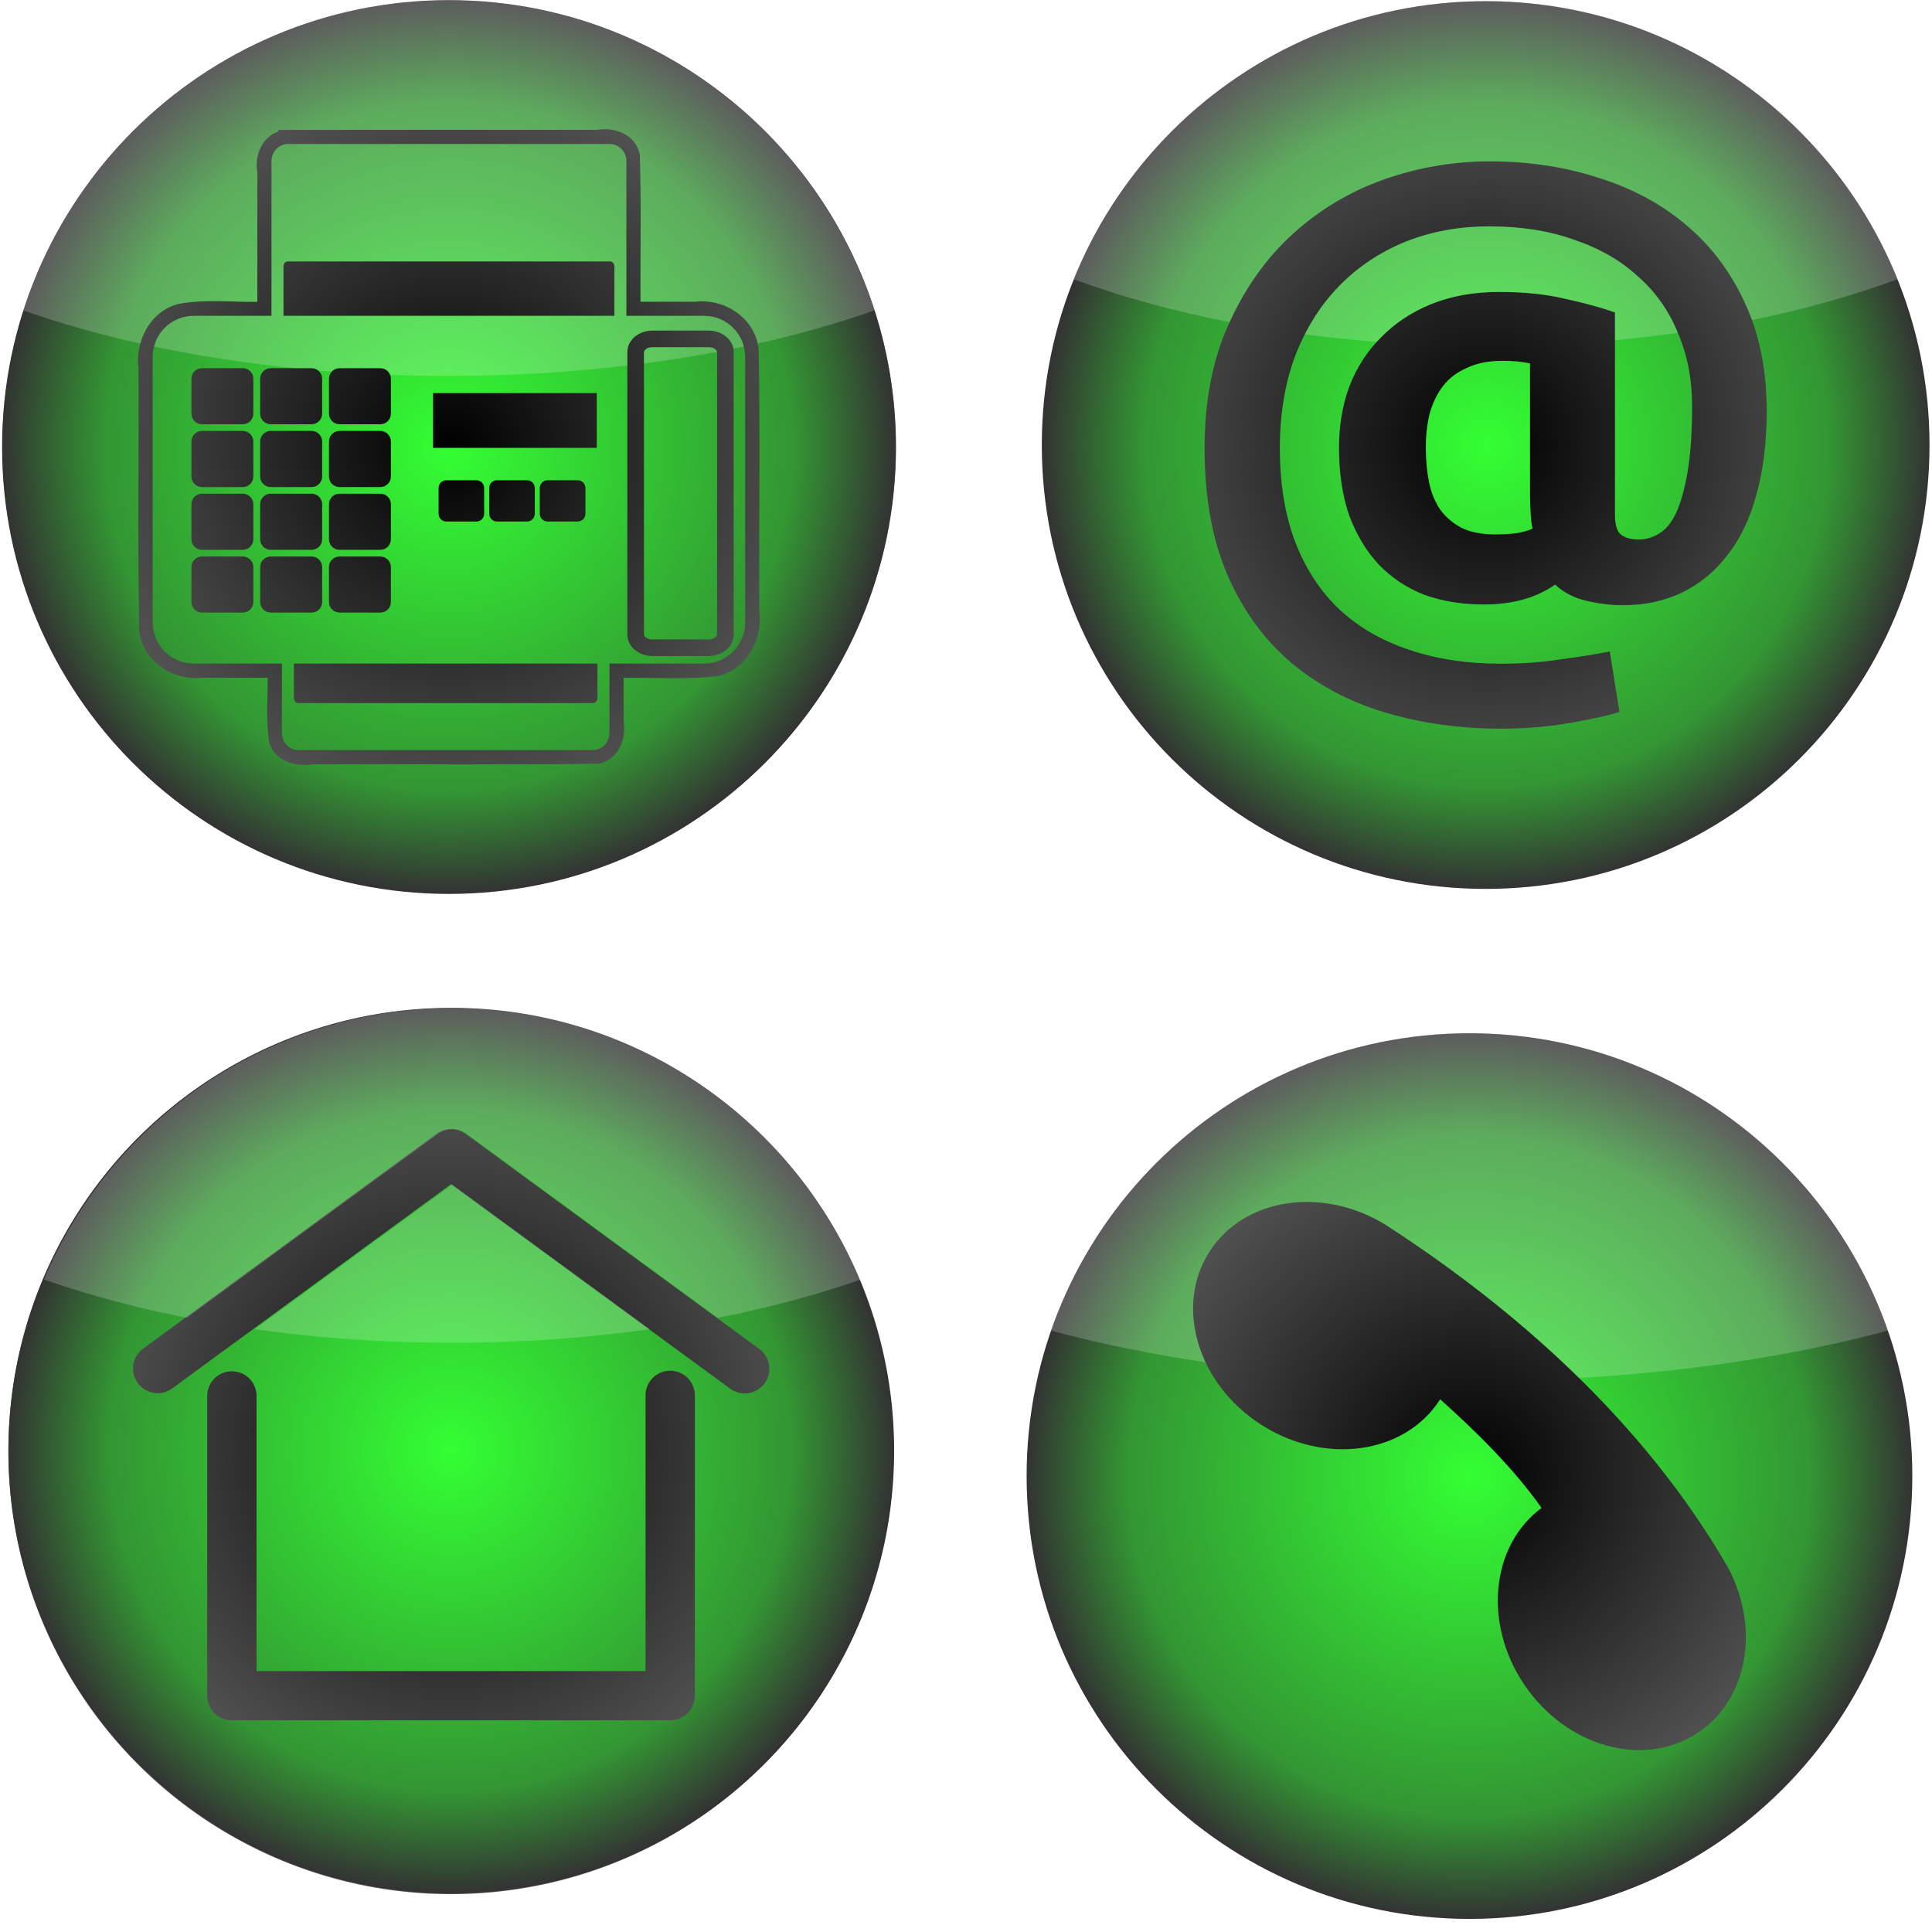 ﻿<?xml version="1.0" encoding="utf-8"?>
<!DOCTYPE svg PUBLIC "-//W3C//DTD SVG 1.1//EN" "http://www.w3.org/Graphics/SVG/1.1/DTD/svg11.dtd">
<svg x="0" y="0" width="48" height="48" overflow="hidden" viewBox="0, 0, 48, 48" preserveAspectRatio="xMidYMid" font-size="0px" id="svg" xml:space="default" xmlns="http://www.w3.org/2000/svg" xmlns:xlink="http://www.w3.org/1999/xlink" xmlns:xml="http://www.w3.org/XML/1998/namespace" version="1.1">
  <defs id="def1" xml:space="default">
    <linearGradient x1="0" y1="0" x2="1" y2="0" gradientUnits="objectBoundingBox" id="linearGradient4360" xml:space="default">
      <stop offset="0%" stop-color="#000000" stop-opacity="1" id="stop4362" xml:space="default" />
      <stop offset="100%" stop-color="#646464" stop-opacity="1" id="stop4364" xml:space="default" />
    </linearGradient>
    <linearGradient x1="0" y1="0" x2="1" y2="0" gradientUnits="objectBoundingBox" id="linearGradient4301" xml:space="default">
      <stop offset="0%" stop-color="#33FF33" stop-opacity="1" id="stop4303" xml:space="default" />
      <stop offset="77.033%" stop-color="#339633" stop-opacity="1" id="stop4309" xml:space="default" />
      <stop offset="100%" stop-color="#333333" stop-opacity="1" id="stop4305" xml:space="default" />
    </linearGradient>
    <linearGradient x1="0" y1="0" x2="1" y2="0" gradientUnits="objectBoundingBox" id="linearGradient2985" xml:space="default">
      <stop offset="0%" stop-color="#33FF33" stop-opacity="1" id="stop2987" xml:space="default" />
      <stop offset="100%" stop-color="#AD33FF" stop-opacity="1" id="stop2989" xml:space="default" />
    </linearGradient>
    <radialGradient cx="367.281" cy="465.703" r="198.25" fx="367.281" fy="465.703" gradientUnits="userSpaceOnUse" xlink:href="#linearGradient4301" gradientTransform="matrix(1, 0, 0, 1, -5.647, -0.037)" id="radialGradient4307" xml:space="default" />
    <filter x="-0.069" y="-0.157" width="1.138" height="1.313" color-interpolation-filters="auto" id="filter4342" xml:space="default">
      <feGaussianBlur stdDeviation="10.886" id="feGaussianBlur4344" xml:space="default" />
    </filter>
    <clipPath id="clipPath4348" xml:space="default">
      <path d="M361.635 267.438 C252.144 267.438 163.385 356.228 163.385 465.719 C163.385 575.209 252.144 663.969 361.635 663.969 C471.125 663.969 559.885 575.209 559.885 465.719 C559.885 356.228 471.125 267.438 361.635 267.438 z M430.822 324.688 C431.252 324.685 431.671 324.685 432.103 324.719 C434.078 324.87 436.055 325.291 437.947 326.062 C441.732 327.604 445.232 330.867 446.228 335.594 L446.291 335.906 L446.322 336.219 C447.054 357.94 446.499 379.671 446.635 401.219 L470.853 401.219 L470.853 401.25 C483.882 399.663 497.368 408.389 499.041 422.062 L499.072 422.25 L499.072 422.437 C499.743 461.13 499.156 499.939 499.353 538.562 C500.962 550.963 493.888 564.384 480.853 567.344 L480.666 567.375 L480.447 567.406 C466.432 569.004 452.547 567.892 439.135 568.093 L439.135 586.593 L439.103 586.593 C439.642 590.135 439.504 594.026 438.072 597.656 C436.554 601.504 433.257 605.126 428.416 606.125 L428.072 606.187 L427.697 606.218 C385.754 606.81 343.762 606.296 301.885 606.468 L301.885 606.437 C298.587 606.88 294.85 606.937 291.197 605.812 C287.356 604.63 283.482 601.814 282.01 597.187 L281.947 596.906 L281.885 596.625 C280.335 586.744 281.33 577.139 281.228 568.093 L252.416 568.093 L252.416 568.062 C239.386 569.651 225.902 560.924 224.228 547.25 L224.197 547.062 L224.197 546.875 C223.526 508.193 224.113 469.394 223.916 430.781 C223.915 430.771 223.917 430.76 223.916 430.75 C222.421 418.804 228.803 405.808 241.228 402.312 L241.385 402.25 L241.541 402.219 C253.587 399.985 265.494 401.469 276.635 401.281 L276.635 343.937 C275.923 339.985 276.476 335.819 278.416 332.219 C279.958 329.355 282.579 326.842 285.947 325.687 L285.947 325.031 L289.666 325 C335.447 324.927 381.234 324.99 427.01 324.969 L427.01 325.031 C428.251 324.83 429.534 324.694 430.822 324.688 z M290.26 331.25 C286.173 331.25 282.916 334.735 282.916 338.812 L282.916 407.5 L248.416 407.5 C238.325 407.5 230.197 415.628 230.197 425.719 L230.197 543.562 C230.197 553.653 238.325 561.781 248.416 561.781 L287.572 561.781 C287.556 561.98 287.541 562.173 287.541 562.375 L287.541 592.594 C287.541 596.672 290.798 600.156 294.885 600.156 L425.51 600.156 C429.596 600.156 432.853 596.672 432.853 592.594 L432.853 562.375 C432.853 562.173 432.838 561.98 432.822 561.781 L474.853 561.781 C484.944 561.781 493.072 553.653 493.072 543.562 L493.072 425.719 C493.072 415.628 484.944 407.5 474.853 407.5 L440.353 407.5 L440.353 338.812 C440.353 334.735 437.096 331.25 433.01 331.25 L290.26 331.25 z M290.26 383.344 L433.01 383.344 C434.116 383.344 435.041 384.247 435.041 385.594 L435.041 407.5 L288.228 407.5 L288.228 385.594 C288.228 384.247 289.153 383.344 290.26 383.344 z M451.947 414.031 L476.822 414.031 C482.521 414.031 487.978 417.855 487.978 423.625 L487.978 548.844 C487.978 554.614 482.521 558.438 476.822 558.438 L451.947 558.438 C446.248 558.438 440.791 554.614 440.791 548.844 L440.791 423.625 C440.791 417.855 446.248 414.031 451.947 414.031 z M451.947 421.406 C449.378 421.406 448.166 422.849 448.166 423.625 L448.166 548.844 C448.166 549.62 449.378 551.062 451.947 551.062 L476.822 551.062 C479.391 551.062 480.603 549.62 480.603 548.844 L480.603 423.625 C480.603 422.849 479.391 421.406 476.822 421.406 z M252.072 430.719 L270.166 430.719 C272.762 430.719 274.853 432.81 274.853 435.406 L274.853 450.906 C274.853 453.503 272.762 455.594 270.166 455.594 L252.072 455.594 C249.475 455.594 247.385 453.503 247.385 450.906 L247.385 435.406 C247.385 432.81 249.475 430.719 252.072 430.719 z M282.572 430.719 L300.697 430.719 C303.294 430.719 305.385 432.81 305.385 435.406 L305.385 450.906 C305.385 453.503 303.294 455.594 300.697 455.594 L282.572 455.594 C279.975 455.594 277.885 453.503 277.885 450.906 L277.885 435.406 C277.885 432.81 279.975 430.719 282.572 430.719 z M313.103 430.719 L331.197 430.719 C333.794 430.719 335.885 432.81 335.885 435.406 L335.885 450.906 C335.885 453.503 333.794 455.594 331.197 455.594 L313.103 455.594 C310.507 455.594 308.416 453.503 308.416 450.906 L308.416 435.406 C308.416 432.81 310.507 430.719 313.103 430.719 z M354.603 441.781 L427.228 441.781 L427.228 466.062 L354.603 466.062 z M252.072 458.562 L270.166 458.562 C272.762 458.562 274.853 460.653 274.853 463.25 L274.853 478.781 C274.853 481.378 272.762 483.469 270.166 483.469 L252.072 483.469 C249.475 483.469 247.385 481.378 247.385 478.781 L247.385 463.25 C247.385 460.653 249.475 458.562 252.072 458.562 z M282.572 458.562 L300.697 458.562 C303.294 458.562 305.385 460.653 305.385 463.25 L305.385 478.781 C305.385 481.378 303.294 483.469 300.697 483.469 L282.572 483.469 C279.975 483.469 277.885 481.378 277.885 478.781 L277.885 463.25 C277.885 460.653 279.975 458.562 282.572 458.562 z M313.103 458.562 L331.197 458.562 C333.794 458.562 335.885 460.653 335.885 463.25 L335.885 478.781 C335.885 481.378 333.794 483.469 331.197 483.469 L313.103 483.469 C310.507 483.469 308.416 481.378 308.416 478.781 L308.416 463.25 C308.416 460.653 310.507 458.562 313.103 458.562 z M360.478 480.438 L373.822 480.438 C375.734 480.438 377.26 481.963 377.26 483.875 L377.26 495.312 C377.26 497.224 375.734 498.75 373.822 498.75 L360.478 498.75 C358.567 498.75 357.041 497.224 357.041 495.312 L357.041 483.875 C357.041 481.963 358.567 480.438 360.478 480.438 z M382.947 480.438 L396.291 480.438 C398.202 480.438 399.728 481.963 399.728 483.875 L399.728 495.312 C399.728 497.224 398.202 498.75 396.291 498.75 L382.947 498.75 C381.035 498.75 379.51 497.224 379.51 495.312 L379.51 483.875 C379.51 481.963 381.035 480.438 382.947 480.438 z M405.416 480.438 L418.76 480.438 C420.671 480.438 422.197 481.963 422.197 483.875 L422.197 495.312 C422.197 497.224 420.671 498.75 418.76 498.75 L405.416 498.75 C403.504 498.75 401.947 497.224 401.947 495.312 L401.947 483.875 C401.947 481.963 403.504 480.438 405.416 480.438 z M252.072 486.406 L270.166 486.406 C272.762 486.406 274.853 488.497 274.853 491.094 L274.853 506.625 C274.853 509.222 272.762 511.312 270.166 511.312 L252.072 511.312 C249.475 511.312 247.385 509.222 247.385 506.625 L247.385 491.094 C247.385 488.497 249.475 486.406 252.072 486.406 z M282.572 486.406 L300.697 486.406 C303.294 486.406 305.385 488.497 305.385 491.094 L305.385 506.625 C305.385 509.222 303.294 511.312 300.697 511.312 L282.572 511.312 C279.975 511.312 277.885 509.222 277.885 506.625 L277.885 491.094 C277.885 488.497 279.975 486.406 282.572 486.406 z M313.103 486.406 L331.197 486.406 C333.794 486.406 335.885 488.497 335.885 491.094 L335.885 506.625 C335.885 509.222 333.794 511.312 331.197 511.312 L313.103 511.312 C310.507 511.312 308.416 509.222 308.416 506.625 L308.416 491.094 C308.416 488.497 310.507 486.406 313.103 486.406 z M252.072 514.281 L270.166 514.281 C272.762 514.281 274.853 516.372 274.853 518.969 L274.853 534.469 C274.853 537.065 272.762 539.156 270.166 539.156 L252.072 539.156 C249.476 539.156 247.385 537.065 247.385 534.469 L247.385 518.969 C247.385 516.372 249.476 514.281 252.072 514.281 z M282.572 514.281 L300.697 514.281 C303.294 514.281 305.385 516.372 305.385 518.969 L305.385 534.469 C305.385 537.065 303.294 539.156 300.697 539.156 L282.572 539.156 C279.975 539.156 277.885 537.065 277.885 534.469 L277.885 518.969 C277.885 516.372 279.975 514.281 282.572 514.281 z M313.103 514.281 L331.197 514.281 C333.794 514.281 335.885 516.372 335.885 518.969 L335.885 534.469 C335.885 537.065 333.794 539.156 331.197 539.156 L313.103 539.156 C310.507 539.156 308.416 537.065 308.416 534.469 L308.416 518.969 C308.416 516.372 310.507 514.281 313.103 514.281 z M292.916 561.781 L427.478 561.781 C427.523 561.971 427.541 562.159 427.541 562.375 L427.541 577.062 C427.541 578.41 426.616 579.312 425.51 579.312 L294.885 579.312 C293.778 579.312 292.853 578.41 292.853 577.062 L292.853 562.375 C292.853 562.159 292.872 561.971 292.916 561.781 z" display="inline" enable-background="accumulate" stroke-width="5.315" color="#000000" id="path4350" xml:space="default" connector-curvature="0" marker="none" overflow="visible" style="fill:url(#radialGradient4352);" />
    </clipPath>
    <radialGradient cx="367.281" cy="465.703" r="198.25" fx="367.281" fy="465.703" gradientUnits="userSpaceOnUse" xlink:href="#linearGradient4301" gradientTransform="matrix(1, 0, 0, 1, -5.647, -0.037)" id="radialGradient4352" xml:space="default" />
    <radialGradient cx="350.266" cy="470.365" r="209.102" fx="350.266" fy="470.365" gradientUnits="userSpaceOnUse" xlink:href="#linearGradient4360" gradientTransform="matrix(1, 0.001, -0.001, 0.986, 0.621, 6.54)" id="radialGradient4366" xml:space="default" />
    <radialGradient cx="350.266" cy="470.365" r="209.102" fx="350.266" fy="470.365" gradientUnits="userSpaceOnUse" xlink:href="#linearGradient4360" gradientTransform="matrix(1, 0.001, -0.001, 0.986, 0.621, 6.54)" id="radialGradient4370" xml:space="default" />
    <filter x="-0.068" y="-0.164" width="1.136" height="1.328" color-interpolation-filters="auto" id="filter4387" xml:space="default">
      <feGaussianBlur stdDeviation="10.519" id="feGaussianBlur4389" xml:space="default" />
    </filter>
    <clipPath id="clipPath4393" xml:space="default">
      <path d="M1045.523 272.309 C934.789 272.309 845.023 362.075 845.023 472.809 C845.023 583.542 934.789 673.309 1045.523 673.309 C1156.257 673.309 1246.023 583.543 1246.023 472.809 C1246.023 362.075 1156.257 272.309 1045.523 272.309 z M1047.273 344.652 C1065.093 344.653 1081.627 347.179 1096.929 352.215 C1112.231 357.058 1125.419 364.224 1136.46 373.715 C1147.695 383.206 1156.505 395.044 1162.898 409.184 C1169.29 423.13 1172.491 439.195 1172.492 457.402 C1172.491 471.543 1170.934 484.143 1167.835 495.184 C1164.93 506.031 1160.583 515.136 1154.773 522.496 C1149.155 529.857 1142.37 535.466 1134.429 539.34 C1126.487 543.214 1117.557 545.152 1107.679 545.152 C1102.061 545.152 1096.452 544.477 1090.835 543.121 C1085.218 541.765 1080.578 539.327 1076.898 535.84 C1068.375 541.845 1057.625 544.84 1044.648 544.84 C1034.963 544.84 1026.033 543.402 1017.898 540.496 C1009.956 537.397 1003.084 532.845 997.273 526.84 C991.655 520.835 987.222 513.463 983.929 504.746 C980.83 495.836 979.273 485.587 979.273 473.965 C979.273 464.086 980.83 454.894 983.929 446.371 C987.222 437.848 991.949 430.476 998.148 424.277 C1004.346 417.885 1011.894 412.864 1020.804 409.184 C1029.908 405.503 1040.188 403.652 1051.616 403.652 C1063.045 403.652 1073.119 404.709 1081.835 406.84 C1090.745 408.777 1098.118 410.803 1103.929 412.934 L1103.929 504.184 C1103.929 508.639 1104.779 511.634 1106.523 513.184 C1108.459 514.733 1111.192 515.496 1114.679 515.496 C1117.778 515.496 1120.773 514.646 1123.679 512.902 C1126.778 511.159 1129.392 508.045 1131.523 503.59 C1133.653 498.941 1135.385 492.744 1136.741 484.996 C1138.097 477.055 1138.772 467.099 1138.773 455.09 C1138.772 443.081 1136.659 432.125 1132.398 422.246 C1128.33 412.174 1122.308 403.657 1114.366 396.684 C1106.618 389.517 1097.045 383.995 1085.616 380.121 C1074.382 376.054 1061.606 374.027 1047.273 374.027 C1033.52 374.027 1020.832 376.348 1009.21 380.996 C997.782 385.645 987.795 392.311 979.273 401.027 C970.943 409.55 964.365 420.006 959.523 432.402 C954.874 444.799 952.554 458.75 952.554 474.246 C952.554 490.323 954.874 504.481 959.523 516.684 C964.171 528.693 970.75 538.767 979.273 546.902 C987.989 555.038 998.444 561.116 1010.648 565.184 C1023.044 569.445 1036.995 571.59 1052.491 571.59 C1062.176 571.59 1071.281 570.914 1079.804 569.559 C1088.52 568.396 1095.774 567.221 1101.585 566.059 L1105.96 593.371 C1101.118 594.921 1093.745 596.565 1083.866 598.309 C1073.988 600.052 1063.532 600.933 1052.491 600.934 C1033.896 600.933 1016.45 598.495 1000.179 593.652 C983.908 588.81 969.694 581.262 957.491 570.996 C945.482 560.73 935.965 547.661 928.991 531.777 C922.018 515.7 918.554 496.522 918.554 474.246 C918.554 452.745 922.225 433.948 929.585 417.871 C936.946 401.6 946.638 388.062 958.648 377.215 C970.657 366.368 984.314 358.232 999.616 352.809 C1015.112 347.385 1031.002 344.653 1047.273 344.652 z M1053.367 434.746 C1046.974 434.746 1041.54 435.803 1037.085 437.934 C1032.63 439.871 1029.047 442.572 1026.335 446.059 C1023.623 449.545 1021.597 453.716 1020.242 458.559 C1019.079 463.207 1018.492 468.348 1018.492 473.965 C1018.492 479.582 1018.992 484.81 1019.96 489.652 C1020.929 494.301 1022.573 498.353 1024.898 501.84 C1027.416 505.327 1030.705 508.147 1034.773 510.277 C1038.84 512.214 1043.862 513.184 1049.867 513.184 C1053.353 513.184 1056.642 512.977 1059.742 512.59 C1062.841 512.009 1065.161 511.333 1066.71 510.559 C1066.323 509.009 1066.06 506.808 1065.867 503.902 C1065.673 500.803 1065.554 497.895 1065.554 495.184 L1065.554 435.902 C1061.68 435.128 1057.628 434.746 1053.367 434.746 z" display="inline" enable-background="accumulate" stroke-width="7.441" color="#000000" id="path4395" xml:space="default" connector-curvature="0" marker="none" overflow="visible" style="fill:url(#radialGradient4397);" />
    </clipPath>
    <radialGradient cx="1080.863" cy="492.738" r="230.315" fx="1080.863" fy="492.738" gradientUnits="userSpaceOnUse" xlink:href="#linearGradient4301" gradientTransform="matrix(0.871, 0, 0, 0.871, 104.566, 43.844)" id="radialGradient4397" xml:space="default" />
    <clipPath id="clipPath4393-2" xml:space="default">
      <path d="M1045.523 272.309 C934.789 272.309 845.023 362.075 845.023 472.809 C845.023 583.542 934.789 673.309 1045.523 673.309 C1156.257 673.309 1246.023 583.543 1246.023 472.809 C1246.023 362.075 1156.257 272.309 1045.523 272.309 z M1047.273 344.652 C1065.093 344.653 1081.627 347.179 1096.929 352.215 C1112.231 357.058 1125.419 364.224 1136.46 373.715 C1147.695 383.206 1156.505 395.044 1162.898 409.184 C1169.29 423.13 1172.491 439.195 1172.492 457.402 C1172.491 471.543 1170.934 484.143 1167.835 495.184 C1164.93 506.031 1160.583 515.136 1154.773 522.496 C1149.155 529.857 1142.37 535.466 1134.429 539.34 C1126.487 543.214 1117.557 545.152 1107.679 545.152 C1102.061 545.152 1096.452 544.477 1090.835 543.121 C1085.218 541.765 1080.578 539.327 1076.898 535.84 C1068.375 541.845 1057.625 544.84 1044.648 544.84 C1034.963 544.84 1026.033 543.402 1017.898 540.496 C1009.956 537.397 1003.084 532.845 997.273 526.84 C991.655 520.835 987.222 513.463 983.929 504.746 C980.83 495.836 979.273 485.587 979.273 473.965 C979.273 464.086 980.83 454.894 983.929 446.371 C987.222 437.848 991.949 430.476 998.148 424.277 C1004.346 417.885 1011.894 412.864 1020.804 409.184 C1029.908 405.503 1040.188 403.652 1051.616 403.652 C1063.045 403.652 1073.119 404.709 1081.835 406.84 C1090.745 408.777 1098.118 410.803 1103.929 412.934 L1103.929 504.184 C1103.929 508.639 1104.779 511.634 1106.523 513.184 C1108.459 514.733 1111.192 515.496 1114.679 515.496 C1117.778 515.496 1120.773 514.646 1123.679 512.902 C1126.778 511.159 1129.392 508.045 1131.523 503.59 C1133.653 498.941 1135.385 492.744 1136.741 484.996 C1138.097 477.055 1138.772 467.099 1138.773 455.09 C1138.772 443.081 1136.659 432.125 1132.398 422.246 C1128.33 412.174 1122.308 403.657 1114.366 396.684 C1106.618 389.517 1097.045 383.995 1085.616 380.121 C1074.382 376.054 1061.606 374.027 1047.273 374.027 C1033.52 374.027 1020.832 376.348 1009.21 380.996 C997.782 385.645 987.795 392.311 979.273 401.027 C970.943 409.55 964.365 420.006 959.523 432.402 C954.874 444.799 952.554 458.75 952.554 474.246 C952.554 490.323 954.874 504.481 959.523 516.684 C964.171 528.693 970.75 538.767 979.273 546.902 C987.989 555.038 998.444 561.116 1010.648 565.184 C1023.044 569.445 1036.995 571.59 1052.491 571.59 C1062.176 571.59 1071.281 570.914 1079.804 569.559 C1088.52 568.396 1095.774 567.221 1101.585 566.059 L1105.96 593.371 C1101.118 594.921 1093.745 596.565 1083.866 598.309 C1073.988 600.052 1063.532 600.933 1052.491 600.934 C1033.896 600.933 1016.45 598.495 1000.179 593.652 C983.908 588.81 969.694 581.262 957.491 570.996 C945.482 560.73 935.965 547.661 928.991 531.777 C922.018 515.7 918.554 496.522 918.554 474.246 C918.554 452.745 922.225 433.948 929.585 417.871 C936.946 401.6 946.638 388.062 958.648 377.215 C970.657 366.368 984.314 358.232 999.616 352.809 C1015.112 347.385 1031.002 344.653 1047.273 344.652 z M1053.367 434.746 C1046.974 434.746 1041.54 435.803 1037.085 437.934 C1032.63 439.871 1029.047 442.572 1026.335 446.059 C1023.623 449.545 1021.597 453.716 1020.242 458.559 C1019.079 463.207 1018.492 468.348 1018.492 473.965 C1018.492 479.582 1018.992 484.81 1019.96 489.652 C1020.929 494.301 1022.573 498.353 1024.898 501.84 C1027.416 505.327 1030.705 508.147 1034.773 510.277 C1038.84 512.214 1043.862 513.184 1049.867 513.184 C1053.353 513.184 1056.642 512.977 1059.742 512.59 C1062.841 512.009 1065.161 511.333 1066.71 510.559 C1066.323 509.009 1066.06 506.808 1065.867 503.902 C1065.673 500.803 1065.554 497.895 1065.554 495.184 L1065.554 435.902 C1061.68 435.128 1057.628 434.746 1053.367 434.746 z" display="inline" enable-background="accumulate" stroke-width="7.441" color="#000000" id="path4395-1" xml:space="default" connector-curvature="0" marker="none" overflow="visible" style="fill:url(#radialGradient4397);" />
    </clipPath>
    <filter x="-0.068" y="-0.164" width="1.136" height="1.328" color-interpolation-filters="auto" id="filter4387-3" xml:space="default">
      <feGaussianBlur stdDeviation="10.519" id="feGaussianBlur4389-0" xml:space="default" />
    </filter>
    <clipPath id="clipPath4512" xml:space="default">
      <path d="M1719.809 339.75 C1612.406 339.75 1525.34 426.815 1525.34 534.219 C1525.34 641.622 1612.406 728.688 1719.809 728.688 C1827.212 728.688 1914.278 641.622 1914.278 534.219 C1914.278 426.815 1827.212 339.75 1719.809 339.75 z M1720.059 392.938 A10.828 10.828 0 0 1 1726.09 395.031 L1854.559 489.156 A10.828 10.828 0 1 1 1841.778 506.594 L1719.684 417.188 L1597.621 506.594 A10.828 10.828 0 1 1 1584.809 489.156 L1713.278 395.031 A10.828 10.828 0 0 1 1720.059 392.938 z M1816.028 499.094 A10.828 10.828 0 0 1 1826.778 510.344 L1826.778 641.812 A10.828 10.828 0 0 1 1815.965 652.625 L1623.465 652.625 A10.828 10.828 0 0 1 1612.621 641.812 L1612.621 510.344 A10.828 10.828 0 0 1 1623.277 499.344 A10.828 10.828 0 0 1 1634.277 510.344 L1634.277 631 L1805.121 631 L1805.121 510.344 A10.828 10.828 0 0 1 1816.027 499.094 z" display="inline" enable-background="accumulate" stroke-width="22.606" color="#000000" id="path4514" xml:space="default" connector-curvature="0" marker="none" overflow="visible" style="fill:url(#radialGradient4516);" />
    </clipPath>
    <radialGradient cx="1768.571" cy="489.505" r="237.143" fx="1768.571" fy="489.505" gradientUnits="userSpaceOnUse" xlink:href="#linearGradient4301" gradientTransform="matrix(0.82, 0, 0, 0.82, 269.468, 132.788)" id="radialGradient4516" xml:space="default" />
    <radialGradient cx="350.266" cy="470.365" r="209.102" fx="350.266" fy="470.365" gradientUnits="userSpaceOnUse" xlink:href="#linearGradient4360" gradientTransform="matrix(1, 0.001, -0.001, 0.986, 0.621, 6.54)" id="radialGradient4524" xml:space="default" />
    <radialGradient cx="1768.571" cy="489.505" r="237.143" fx="1768.571" fy="489.505" gradientUnits="userSpaceOnUse" xlink:href="#linearGradient4301" gradientTransform="matrix(0.82, 0, 0, 0.82, -1090.532, 521.36)" id="radialGradient4526" xml:space="default" />
    <radialGradient cx="1080.863" cy="492.738" r="230.315" fx="1080.863" fy="492.738" gradientUnits="userSpaceOnUse" xlink:href="#linearGradient4301" gradientTransform="matrix(0.871, 0, 0, 0.871, -115.434, 35.273)" id="radialGradient4528" xml:space="default" />
    <linearGradient x1="0" y1="0" x2="1" y2="0" gradientUnits="objectBoundingBox" id="linearGradient4301-6" xml:space="default">
      <stop offset="0%" stop-color="#33FF33" stop-opacity="1" id="stop4303-4" xml:space="default" />
      <stop offset="77.033%" stop-color="#339633" stop-opacity="1" id="stop4309-9" xml:space="default" />
      <stop offset="100%" stop-color="#333333" stop-opacity="1" id="stop4305-9" xml:space="default" />
    </linearGradient>
    <radialGradient cx="1768.571" cy="489.505" r="237.143" fx="1768.571" fy="489.505" gradientUnits="userSpaceOnUse" xlink:href="#linearGradient4301-6" gradientTransform="matrix(0.82, 0, 0, 0.82, -1255.872, -206.962)" id="radialGradient4613" xml:space="default" />
    <linearGradient x1="0" y1="0" x2="1" y2="0" gradientUnits="objectBoundingBox" id="linearGradient4301-4" xml:space="default">
      <stop offset="0%" stop-color="#33FF33" stop-opacity="1" id="stop4303-0" xml:space="default" />
      <stop offset="77.033%" stop-color="#339633" stop-opacity="1" id="stop4309-8" xml:space="default" />
      <stop offset="100%" stop-color="#333333" stop-opacity="1" id="stop4305-4" xml:space="default" />
    </linearGradient>
    <radialGradient cx="1768.571" cy="489.505" r="237.143" fx="1768.571" fy="489.505" gradientUnits="userSpaceOnUse" xlink:href="#linearGradient4301-4" gradientTransform="matrix(0.82, 0, 0, 0.82, -1255.872, -206.962)" id="radialGradient4649" xml:space="default" />
    <radialGradient cx="1183.745" cy="1007.203" r="203.75" fx="1183.745" fy="1007.203" gradientUnits="userSpaceOnUse" xlink:href="#linearGradient4301-4" gradientTransform="matrix(1, 0, 0, 1, 335.524, -531.351)" id="radialGradient4675" xml:space="default" />
    <clipPath id="clipPath4393-9" xml:space="default">
      <path d="M1045.523 272.309 C934.789 272.309 845.023 362.075 845.023 472.809 C845.023 583.542 934.789 673.309 1045.523 673.309 C1156.257 673.309 1246.023 583.543 1246.023 472.809 C1246.023 362.075 1156.257 272.309 1045.523 272.309 z M1047.273 344.652 C1065.093 344.653 1081.627 347.179 1096.929 352.215 C1112.231 357.058 1125.419 364.224 1136.46 373.715 C1147.695 383.206 1156.505 395.044 1162.898 409.184 C1169.29 423.13 1172.491 439.195 1172.492 457.402 C1172.491 471.543 1170.934 484.143 1167.835 495.184 C1164.93 506.031 1160.583 515.136 1154.773 522.496 C1149.155 529.857 1142.37 535.466 1134.429 539.34 C1126.487 543.214 1117.557 545.152 1107.679 545.152 C1102.061 545.152 1096.452 544.477 1090.835 543.121 C1085.218 541.765 1080.578 539.327 1076.898 535.84 C1068.375 541.845 1057.625 544.84 1044.648 544.84 C1034.963 544.84 1026.033 543.402 1017.898 540.496 C1009.956 537.397 1003.084 532.845 997.273 526.84 C991.655 520.835 987.222 513.463 983.929 504.746 C980.83 495.836 979.273 485.587 979.273 473.965 C979.273 464.086 980.83 454.894 983.929 446.371 C987.222 437.848 991.949 430.476 998.148 424.277 C1004.346 417.885 1011.894 412.864 1020.804 409.184 C1029.908 405.503 1040.188 403.652 1051.616 403.652 C1063.045 403.652 1073.119 404.709 1081.835 406.84 C1090.745 408.777 1098.118 410.803 1103.929 412.934 L1103.929 504.184 C1103.929 508.639 1104.779 511.634 1106.523 513.184 C1108.459 514.733 1111.192 515.496 1114.679 515.496 C1117.778 515.496 1120.773 514.646 1123.679 512.902 C1126.778 511.159 1129.392 508.045 1131.523 503.59 C1133.653 498.941 1135.385 492.744 1136.741 484.996 C1138.097 477.055 1138.772 467.099 1138.773 455.09 C1138.772 443.081 1136.659 432.125 1132.398 422.246 C1128.33 412.174 1122.308 403.657 1114.366 396.684 C1106.618 389.517 1097.045 383.995 1085.616 380.121 C1074.382 376.054 1061.606 374.027 1047.273 374.027 C1033.52 374.027 1020.832 376.348 1009.21 380.996 C997.782 385.645 987.795 392.311 979.273 401.027 C970.943 409.55 964.365 420.006 959.523 432.402 C954.874 444.799 952.554 458.75 952.554 474.246 C952.554 490.323 954.874 504.481 959.523 516.684 C964.171 528.693 970.75 538.767 979.273 546.902 C987.989 555.038 998.444 561.116 1010.648 565.184 C1023.044 569.445 1036.995 571.59 1052.491 571.59 C1062.176 571.59 1071.281 570.914 1079.804 569.559 C1088.52 568.396 1095.774 567.221 1101.585 566.059 L1105.96 593.371 C1101.118 594.921 1093.745 596.565 1083.866 598.309 C1073.988 600.052 1063.532 600.933 1052.491 600.934 C1033.896 600.933 1016.45 598.495 1000.179 593.652 C983.908 588.81 969.694 581.262 957.491 570.996 C945.482 560.73 935.965 547.661 928.991 531.777 C922.018 515.7 918.554 496.522 918.554 474.246 C918.554 452.745 922.225 433.948 929.585 417.871 C936.946 401.6 946.638 388.062 958.648 377.215 C970.657 366.368 984.314 358.232 999.616 352.809 C1015.112 347.385 1031.002 344.653 1047.273 344.652 z M1053.367 434.746 C1046.974 434.746 1041.54 435.803 1037.085 437.934 C1032.63 439.871 1029.047 442.572 1026.335 446.059 C1023.623 449.545 1021.597 453.716 1020.242 458.559 C1019.079 463.207 1018.492 468.348 1018.492 473.965 C1018.492 479.582 1018.992 484.81 1019.96 489.652 C1020.929 494.301 1022.573 498.353 1024.898 501.84 C1027.416 505.327 1030.705 508.147 1034.773 510.277 C1038.84 512.214 1043.862 513.184 1049.867 513.184 C1053.353 513.184 1056.642 512.977 1059.742 512.59 C1062.841 512.009 1065.161 511.333 1066.71 510.559 C1066.323 509.009 1066.06 506.808 1065.867 503.902 C1065.673 500.803 1065.554 497.895 1065.554 495.184 L1065.554 435.902 C1061.68 435.128 1057.628 434.746 1053.367 434.746 z" display="inline" enable-background="accumulate" stroke-width="7.441" color="#000000" id="path4395-4" xml:space="default" connector-curvature="0" marker="none" overflow="visible" style="fill:url(#radialGradient4397);" />
    </clipPath>
    <filter x="-0.068" y="-0.164" width="1.136" height="1.328" color-interpolation-filters="auto" id="filter4387-4" xml:space="default">
      <feGaussianBlur stdDeviation="10.519" id="feGaussianBlur4389-4" xml:space="default" />
    </filter>
    <clipPath id="clipPath4713" xml:space="default">
      <path d="M1519.269 272.04 C1406.747 272.04 1315.519 363.236 1315.519 475.759 C1315.519 588.282 1406.747 679.509 1519.269 679.509 C1631.792 679.509 1723.019 588.282 1723.019 475.759 C1723.019 363.236 1631.792 272.04 1519.269 272.04 z M1442.926 349.665 C1455.849 349.363 1469.612 352.979 1481.926 360.978 C1539.999 398.701 1599.35 450.438 1638.363 518.071 C1652.911 545.701 1647.462 578.321 1624.582 593.728 C1599.778 610.429 1563.896 600.566 1544.457 571.696 C1525.474 543.505 1529.177 507.638 1552.457 490.415 C1539.525 472.292 1523.211 456.062 1505.801 440.446 C1505.768 440.498 1505.74 440.52 1505.707 440.571 C1489.557 465.738 1452.718 470.93 1423.425 452.134 C1394.133 433.337 1383.495 397.676 1399.644 372.509 C1408.98 357.959 1425.215 350.079 1442.925 349.665 z" filter="url(#filter4387-3-7)" display="inline" enable-background="accumulate" stroke-width="22.606" color="#000000" id="path4715" xml:space="default" connector-curvature="0" marker="none" overflow="visible" style="fill:url(#radialGradient4717);" />
    </clipPath>
    <radialGradient cx="1183.745" cy="1007.203" r="203.75" fx="1183.745" fy="1007.203" gradientUnits="userSpaceOnUse" xlink:href="#linearGradient4301-4" gradientTransform="matrix(1, 0, 0, 1, 335.524, -531.351)" id="radialGradient4717" xml:space="default" />
    <radialGradient cx="350.266" cy="470.365" r="209.102" fx="350.266" fy="470.365" gradientUnits="userSpaceOnUse" xlink:href="#linearGradient4360" gradientTransform="matrix(1, 0.001, -0.001, 0.986, 0.621, 6.54)" id="radialGradient4721" xml:space="default" />
    <radialGradient cx="350.266" cy="470.365" r="209.102" fx="350.266" fy="470.365" gradientUnits="userSpaceOnUse" xlink:href="#linearGradient4360" gradientTransform="matrix(1, 0.001, -0.001, 0.986, 0.621, 6.54)" id="radialGradient4728" xml:space="default" />
    <radialGradient cx="1183.745" cy="1007.203" r="203.75" fx="1183.745" fy="1007.203" gradientUnits="userSpaceOnUse" xlink:href="#linearGradient4301-4" gradientTransform="matrix(1, 0, 0, 1, 335.524, -531.351)" id="radialGradient4730" xml:space="default" />
    <radialGradient cx="350.266" cy="470.365" r="209.102" fx="350.266" fy="470.365" gradientUnits="userSpaceOnUse" xlink:href="#linearGradient4360" gradientTransform="matrix(1, 0.001, -0.001, 0.986, 0.621, 6.54)" id="radialGradient4747" xml:space="default" />
    <radialGradient cx="1768.571" cy="489.505" r="237.143" fx="1768.571" fy="489.505" gradientUnits="userSpaceOnUse" xlink:href="#linearGradient4301" gradientTransform="matrix(0.82, 0, 0, 0.82, -1090.532, 521.36)" id="radialGradient4749" xml:space="default" />
    <radialGradient cx="350.266" cy="470.365" r="209.102" fx="350.266" fy="470.365" gradientUnits="userSpaceOnUse" xlink:href="#linearGradient4360" gradientTransform="matrix(1, 0.001, -0.001, 0.986, 0.621, 6.54)" id="radialGradient4751" xml:space="default" />
    <radialGradient cx="1080.863" cy="492.738" r="230.315" fx="1080.863" fy="492.738" gradientUnits="userSpaceOnUse" xlink:href="#linearGradient4301" gradientTransform="matrix(0.871, 0, 0, 0.871, -115.434, 35.273)" id="radialGradient4753" xml:space="default" />
    <radialGradient cx="350.266" cy="470.365" r="209.102" fx="350.266" fy="470.365" gradientUnits="userSpaceOnUse" xlink:href="#linearGradient4360" gradientTransform="matrix(1, 0.001, -0.001, 0.986, 0.621, 6.54)" id="radialGradient4755" xml:space="default" />
    <radialGradient cx="367.281" cy="465.703" r="198.25" fx="367.281" fy="465.703" gradientUnits="userSpaceOnUse" xlink:href="#linearGradient4301" gradientTransform="matrix(1, 0, 0, 1, -5.647, -0.037)" id="radialGradient4757" xml:space="default" />
    <radialGradient cx="1768.571" cy="489.505" r="237.143" fx="1768.571" fy="489.505" gradientUnits="userSpaceOnUse" xlink:href="#linearGradient4301" gradientTransform="matrix(0.859, 0, 0, 0.859, -1313.687, 310.492)" id="radialGradient4761" xml:space="default" />
    <radialGradient cx="350.266" cy="470.365" r="209.102" fx="350.266" fy="470.365" gradientUnits="userSpaceOnUse" xlink:href="#linearGradient4360" gradientTransform="matrix(1, 0.001, -0.001, 0.986, 0.621, 6.54)" id="radialGradient4770" xml:space="default" />
  </defs>
  <g id="g927" xml:space="default">
    <g transform="matrix(0.056, 0, 0, 0.056, -9.098, -14.973)" id="g4737" xml:space="default">
      <path d="M559.625 470.514 A209.102 206.071 0 1 1 141.421 470.514 A209.102 206.071 0 1 1 559.625 470.514 z" display="inline" enable-background="accumulate" stroke-width="7.441" color="#000000" transform="matrix(0.948, 0, 0, 0.961, 29.475, 13.514)" id="path4358" xml:space="default" connector-curvature="0" marker="none" overflow="visible" style="fill:url(#radialGradient4755);" />
      <path d="M361.635 267.438 C252.144 267.438 163.385 356.228 163.385 465.719 C163.385 575.209 252.144 663.969 361.635 663.969 C471.125 663.969 559.885 575.209 559.885 465.719 C559.885 356.228 471.125 267.438 361.635 267.438 z M430.822 324.688 C431.252 324.685 431.671 324.685 432.103 324.719 C434.078 324.87 436.055 325.291 437.947 326.062 C441.732 327.604 445.232 330.867 446.228 335.594 L446.291 335.906 L446.322 336.219 C447.054 357.94 446.499 379.671 446.635 401.219 L470.853 401.219 L470.853 401.25 C483.882 399.663 497.368 408.389 499.041 422.062 L499.072 422.25 L499.072 422.437 C499.743 461.13 499.156 499.939 499.353 538.562 C500.962 550.963 493.888 564.384 480.853 567.344 L480.666 567.375 L480.447 567.406 C466.432 569.004 452.547 567.892 439.135 568.093 L439.135 586.593 L439.103 586.593 C439.642 590.135 439.504 594.026 438.072 597.656 C436.554 601.504 433.257 605.126 428.416 606.125 L428.072 606.187 L427.697 606.218 C385.754 606.81 343.762 606.296 301.885 606.468 L301.885 606.437 C298.587 606.88 294.85 606.937 291.197 605.812 C287.356 604.63 283.482 601.814 282.01 597.187 L281.947 596.906 L281.885 596.625 C280.335 586.744 281.33 577.139 281.228 568.093 L252.416 568.093 L252.416 568.062 C239.386 569.651 225.902 560.924 224.228 547.25 L224.197 547.062 L224.197 546.875 C223.526 508.193 224.113 469.394 223.916 430.781 C223.915 430.771 223.917 430.76 223.916 430.75 C222.421 418.804 228.803 405.808 241.228 402.312 L241.385 402.25 L241.541 402.219 C253.587 399.985 265.494 401.469 276.635 401.281 L276.635 343.937 C275.923 339.985 276.476 335.819 278.416 332.219 C279.958 329.355 282.579 326.842 285.947 325.687 L285.947 325.031 L289.666 325 C335.447 324.927 381.234 324.99 427.01 324.969 L427.01 325.031 C428.251 324.83 429.534 324.694 430.822 324.688 z M290.26 331.25 C286.173 331.25 282.916 334.735 282.916 338.812 L282.916 407.5 L248.416 407.5 C238.325 407.5 230.197 415.628 230.197 425.719 L230.197 543.562 C230.197 553.653 238.325 561.781 248.416 561.781 L287.572 561.781 C287.556 561.98 287.541 562.173 287.541 562.375 L287.541 592.594 C287.541 596.672 290.798 600.156 294.885 600.156 L425.51 600.156 C429.596 600.156 432.853 596.672 432.853 592.594 L432.853 562.375 C432.853 562.173 432.838 561.98 432.822 561.781 L474.853 561.781 C484.944 561.781 493.072 553.653 493.072 543.562 L493.072 425.719 C493.072 415.628 484.944 407.5 474.853 407.5 L440.353 407.5 L440.353 338.812 C440.353 334.735 437.096 331.25 433.01 331.25 L290.26 331.25 z M290.26 383.344 L433.01 383.344 C434.116 383.344 435.041 384.247 435.041 385.594 L435.041 407.5 L288.228 407.5 L288.228 385.594 C288.228 384.247 289.153 383.344 290.26 383.344 z M451.947 414.031 L476.822 414.031 C482.521 414.031 487.978 417.855 487.978 423.625 L487.978 548.844 C487.978 554.614 482.521 558.438 476.822 558.438 L451.947 558.438 C446.248 558.438 440.791 554.614 440.791 548.844 L440.791 423.625 C440.791 417.855 446.248 414.031 451.947 414.031 z M451.947 421.406 C449.378 421.406 448.166 422.849 448.166 423.625 L448.166 548.844 C448.166 549.62 449.378 551.062 451.947 551.062 L476.822 551.062 C479.391 551.062 480.603 549.62 480.603 548.844 L480.603 423.625 C480.603 422.849 479.391 421.406 476.822 421.406 z M252.072 430.719 L270.166 430.719 C272.762 430.719 274.853 432.81 274.853 435.406 L274.853 450.906 C274.853 453.503 272.762 455.594 270.166 455.594 L252.072 455.594 C249.475 455.594 247.385 453.503 247.385 450.906 L247.385 435.406 C247.385 432.81 249.475 430.719 252.072 430.719 z M282.572 430.719 L300.697 430.719 C303.294 430.719 305.385 432.81 305.385 435.406 L305.385 450.906 C305.385 453.503 303.294 455.594 300.697 455.594 L282.572 455.594 C279.975 455.594 277.885 453.503 277.885 450.906 L277.885 435.406 C277.885 432.81 279.975 430.719 282.572 430.719 z M313.103 430.719 L331.197 430.719 C333.794 430.719 335.885 432.81 335.885 435.406 L335.885 450.906 C335.885 453.503 333.794 455.594 331.197 455.594 L313.103 455.594 C310.507 455.594 308.416 453.503 308.416 450.906 L308.416 435.406 C308.416 432.81 310.507 430.719 313.103 430.719 z M354.603 441.781 L427.228 441.781 L427.228 466.062 L354.603 466.062 z M252.072 458.562 L270.166 458.562 C272.762 458.562 274.853 460.653 274.853 463.25 L274.853 478.781 C274.853 481.378 272.762 483.469 270.166 483.469 L252.072 483.469 C249.475 483.469 247.385 481.378 247.385 478.781 L247.385 463.25 C247.385 460.653 249.475 458.562 252.072 458.562 z M282.572 458.562 L300.697 458.562 C303.294 458.562 305.385 460.653 305.385 463.25 L305.385 478.781 C305.385 481.378 303.294 483.469 300.697 483.469 L282.572 483.469 C279.975 483.469 277.885 481.378 277.885 478.781 L277.885 463.25 C277.885 460.653 279.975 458.562 282.572 458.562 z M313.103 458.562 L331.197 458.562 C333.794 458.562 335.885 460.653 335.885 463.25 L335.885 478.781 C335.885 481.378 333.794 483.469 331.197 483.469 L313.103 483.469 C310.507 483.469 308.416 481.378 308.416 478.781 L308.416 463.25 C308.416 460.653 310.507 458.562 313.103 458.562 z M360.478 480.438 L373.822 480.438 C375.734 480.438 377.26 481.963 377.26 483.875 L377.26 495.312 C377.26 497.224 375.734 498.75 373.822 498.75 L360.478 498.75 C358.567 498.75 357.041 497.224 357.041 495.312 L357.041 483.875 C357.041 481.963 358.567 480.438 360.478 480.438 z M382.947 480.438 L396.291 480.438 C398.202 480.438 399.728 481.963 399.728 483.875 L399.728 495.312 C399.728 497.224 398.202 498.75 396.291 498.75 L382.947 498.75 C381.035 498.75 379.51 497.224 379.51 495.312 L379.51 483.875 C379.51 481.963 381.035 480.438 382.947 480.438 z M405.416 480.438 L418.76 480.438 C420.671 480.438 422.197 481.963 422.197 483.875 L422.197 495.312 C422.197 497.224 420.671 498.75 418.76 498.75 L405.416 498.75 C403.504 498.75 401.947 497.224 401.947 495.312 L401.947 483.875 C401.947 481.963 403.504 480.438 405.416 480.438 z M252.072 486.406 L270.166 486.406 C272.762 486.406 274.853 488.497 274.853 491.094 L274.853 506.625 C274.853 509.222 272.762 511.312 270.166 511.312 L252.072 511.312 C249.475 511.312 247.385 509.222 247.385 506.625 L247.385 491.094 C247.385 488.497 249.475 486.406 252.072 486.406 z M282.572 486.406 L300.697 486.406 C303.294 486.406 305.385 488.497 305.385 491.094 L305.385 506.625 C305.385 509.222 303.294 511.312 300.697 511.312 L282.572 511.312 C279.975 511.312 277.885 509.222 277.885 506.625 L277.885 491.094 C277.885 488.497 279.975 486.406 282.572 486.406 z M313.103 486.406 L331.197 486.406 C333.794 486.406 335.885 488.497 335.885 491.094 L335.885 506.625 C335.885 509.222 333.794 511.312 331.197 511.312 L313.103 511.312 C310.507 511.312 308.416 509.222 308.416 506.625 L308.416 491.094 C308.416 488.497 310.507 486.406 313.103 486.406 z M252.072 514.281 L270.166 514.281 C272.762 514.281 274.853 516.372 274.853 518.969 L274.853 534.469 C274.853 537.065 272.762 539.156 270.166 539.156 L252.072 539.156 C249.476 539.156 247.385 537.065 247.385 534.469 L247.385 518.969 C247.385 516.372 249.476 514.281 252.072 514.281 z M282.572 514.281 L300.697 514.281 C303.294 514.281 305.385 516.372 305.385 518.969 L305.385 534.469 C305.385 537.065 303.294 539.156 300.697 539.156 L282.572 539.156 C279.975 539.156 277.885 537.065 277.885 534.469 L277.885 518.969 C277.885 516.372 279.975 514.281 282.572 514.281 z M313.103 514.281 L331.197 514.281 C333.794 514.281 335.885 516.372 335.885 518.969 L335.885 534.469 C335.885 537.065 333.794 539.156 331.197 539.156 L313.103 539.156 C310.507 539.156 308.416 537.065 308.416 534.469 L308.416 518.969 C308.416 516.372 310.507 514.281 313.103 514.281 z M292.916 561.781 L427.478 561.781 C427.523 561.971 427.541 562.159 427.541 562.375 L427.541 577.062 C427.541 578.41 426.616 579.312 425.51 579.312 L294.885 579.312 C293.778 579.312 292.853 578.41 292.853 577.062 L292.853 562.375 C292.853 562.159 292.872 561.971 292.916 561.781 z" display="inline" enable-background="accumulate" stroke-width="5.315" color="#000000" id="path4283" xml:space="default" connector-curvature="0" marker="none" overflow="visible" style="fill:url(#radialGradient4757);" />
      <path d="M361.635 267.438 C273.286 267.438 198.465 325.243 172.853 405.094 C188.879 410.73 206.244 415.687 224.728 419.812 C226.913 411.752 232.597 404.741 241.228 402.312 L241.385 402.25 L241.541 402.219 C253.587 399.985 265.494 401.469 276.635 401.281 L276.635 343.938 C275.923 339.986 276.476 335.819 278.416 332.219 C279.959 329.355 282.579 326.842 285.947 325.688 L285.947 325.031 L289.666 325 C335.447 324.927 381.234 324.99 427.01 324.969 L427.01 325.031 C428.251 324.83 429.534 324.694 430.822 324.688 C431.252 324.686 431.671 324.686 432.103 324.719 C434.078 324.87 436.055 325.292 437.947 326.063 C441.732 327.605 445.232 330.867 446.228 335.594 L446.291 335.907 L446.322 336.219 C447.054 357.941 446.499 379.672 446.635 401.219 L470.853 401.219 L470.853 401.25 C483.142 399.753 495.859 407.431 498.666 419.781 C517.119 415.659 534.445 410.723 550.447 405.094 C524.835 325.243 449.984 267.438 361.635 267.438 z M290.26 331.25 C286.173 331.25 282.916 334.735 282.916 338.812 L282.916 407.5 L248.416 407.5 C239.912 407.5 232.817 413.27 230.791 421.125 C250.452 425.271 271.314 428.507 293.072 430.719 L300.697 430.719 C301.76 430.719 302.725 431.096 303.51 431.688 C305.567 431.863 307.625 432.03 309.697 432.188 C310.551 431.284 311.757 430.719 313.103 430.719 L331.197 430.719 C333.169 430.719 334.878 431.939 335.572 433.656 C344.164 433.978 352.851 434.156 361.635 434.156 C389.03 434.156 415.567 432.522 440.791 429.531 L440.791 423.625 C440.791 417.855 446.248 414.031 451.947 414.031 L476.822 414.031 C481.998 414.031 486.952 417.193 487.822 422.094 C489.379 421.78 490.936 421.45 492.478 421.125 C490.451 413.272 483.356 407.5 474.853 407.5 L440.353 407.5 L440.353 338.812 C440.353 334.735 437.096 331.25 433.01 331.25 z M290.26 383.344 L433.01 383.344 C434.116 383.344 435.041 384.247 435.041 385.594 L435.041 407.5 L288.228 407.5 L288.228 385.594 C288.228 384.247 289.153 383.344 290.26 383.344 z M451.947 421.406 C449.378 421.406 448.166 422.849 448.166 423.625 L448.166 428.625 C459.247 427.177 470.068 425.473 480.572 423.5 C480.455 422.704 479.261 421.406 476.822 421.406 z" clip-path="url(#clipPath4348)" filter="url(#filter4342)" display="inline" enable-background="accumulate" stroke-width="7.441" opacity="0.45" color="#000000" id="path4318" xml:space="default" connector-curvature="0" marker="none" overflow="visible" style="fill:#FFFFFF;" />
    </g>
    <g transform="matrix(0.055, 0, 0, 0.055, -8.493, -14.476)" id="g4732" xml:space="default">
      <path d="M559.625 470.514 A209.102 206.071 0 1 1 141.421 470.514 A209.102 206.071 0 1 1 559.625 470.514 z" display="inline" enable-background="accumulate" stroke-width="7.441" color="#000000" transform="matrix(0.948, 0, 0, 0.961, 493.363, 11.895)" id="path4368" xml:space="default" connector-curvature="0" marker="none" overflow="visible" style="fill:url(#radialGradient4751);" />
      <path d="M825.523 263.737 C714.789 263.737 625.023 353.503 625.023 464.237 C625.023 574.971 714.789 664.737 825.523 664.737 C936.257 664.737 1026.023 574.971 1026.023 464.237 C1026.023 353.503 936.257 263.737 825.523 263.737 z M827.273 336.081 C845.093 336.081 861.627 338.608 876.929 343.643 C892.231 348.486 905.419 355.652 916.461 365.143 C927.695 374.635 936.506 386.472 942.898 400.612 C949.29 414.559 952.491 430.623 952.492 448.831 C952.491 462.971 950.934 475.571 947.836 486.612 C944.93 497.459 940.584 506.564 934.773 513.925 C929.155 521.285 922.371 526.894 914.429 530.768 C906.487 534.643 897.558 536.581 887.679 536.581 C882.062 536.581 876.453 535.906 870.836 534.55 C865.218 533.194 860.578 530.755 856.898 527.268 C848.375 533.273 837.626 536.268 824.648 536.268 C814.963 536.268 806.033 534.83 797.898 531.925 C789.956 528.826 783.084 524.273 777.273 518.268 C771.656 512.264 767.222 504.891 763.929 496.175 C760.83 487.265 759.273 477.015 759.273 465.393 C759.273 455.515 760.83 446.323 763.929 437.8 C767.222 429.277 771.95 421.904 778.148 415.706 C784.346 409.314 791.894 404.293 800.804 400.612 C809.908 396.932 820.188 395.081 831.617 395.081 C843.045 395.081 853.119 396.138 861.836 398.268 C870.746 400.206 878.118 402.232 883.929 404.362 L883.929 495.612 C883.929 500.067 884.779 503.063 886.523 504.612 C888.46 506.162 891.192 506.925 894.679 506.925 C897.778 506.925 900.774 506.074 903.679 504.331 C906.778 502.588 909.392 499.474 911.523 495.018 C913.654 490.37 915.386 484.173 916.742 476.425 C918.097 468.483 918.773 458.528 918.773 446.518 C918.773 434.509 916.659 423.553 912.398 413.675 C908.33 403.602 902.308 395.086 894.367 388.112 C886.619 380.945 877.045 375.424 865.617 371.55 C854.382 367.482 841.607 365.456 827.273 365.456 C813.52 365.456 800.832 367.776 789.211 372.425 C777.782 377.074 767.796 383.74 759.273 392.456 C750.944 400.979 744.366 411.434 739.523 423.831 C734.874 436.228 732.554 450.179 732.554 465.675 C732.554 481.752 734.874 495.909 739.523 508.112 C744.172 520.122 750.75 530.196 759.273 538.331 C767.99 546.466 778.445 552.544 790.648 556.612 C803.045 560.874 816.996 563.018 832.492 563.018 C842.177 563.018 851.281 562.343 859.804 560.987 C868.521 559.825 875.774 558.649 881.586 557.487 L885.961 584.8 C881.118 586.349 873.745 587.994 863.867 589.737 C853.988 591.48 843.533 592.362 832.492 592.362 C813.896 592.362 796.45 589.923 780.179 585.081 C763.908 580.238 749.695 572.691 737.492 562.425 C725.482 552.159 715.965 539.089 708.992 523.206 C702.019 507.129 698.554 487.95 698.554 465.675 C698.554 444.174 702.225 425.377 709.586 409.3 C716.946 393.029 726.639 379.491 738.648 368.643 C750.658 357.796 764.314 349.661 779.617 344.237 C795.113 338.814 811.002 336.081 827.273 336.081 z M833.367 426.175 C826.975 426.175 821.54 427.232 817.086 429.362 C812.63 431.299 809.047 434.001 806.336 437.487 C803.624 440.974 801.598 445.145 800.242 449.987 C799.08 454.636 798.492 459.776 798.492 465.393 C798.492 471.011 798.992 476.238 799.961 481.081 C800.929 485.73 802.573 489.782 804.898 493.268 C807.416 496.755 810.705 499.575 814.773 501.706 C818.841 503.643 823.862 504.612 829.867 504.612 C833.353 504.612 836.642 504.406 839.742 504.018 C842.841 503.437 845.161 502.762 846.711 501.987 C846.323 500.438 846.06 498.236 845.867 495.331 C845.673 492.232 845.554 489.324 845.554 486.612 L845.554 427.331 C841.68 426.556 837.628 426.175 833.367 426.175 z" display="inline" enable-background="accumulate" stroke-width="7.441" color="#000000" id="path4311" xml:space="default" connector-curvature="0" marker="none" overflow="visible" style="fill:url(#radialGradient4753);" />
      <path d="M1045.531 272.312 C961.266 272.312 889.165 324.291 859.5 397.938 C880.83 405.798 904.473 412.325 929.875 417.281 C937.202 401.277 946.794 387.933 958.656 377.219 C970.666 366.372 984.323 358.236 999.625 352.812 C1015.121 347.389 1031.01 344.656 1047.281 344.656 C1065.102 344.656 1081.635 347.183 1096.938 352.219 C1112.24 357.062 1125.427 364.228 1136.469 373.719 C1147.703 383.21 1156.514 395.048 1162.906 409.188 C1163.974 411.517 1164.954 413.896 1165.844 416.344 C1189.471 411.511 1211.55 405.312 1231.563 397.938 C1201.898 324.291 1129.797 272.312 1045.531 272.312 z M1047.281 374.031 C1033.529 374.031 1020.841 376.351 1009.219 381 C997.79 385.649 987.804 392.315 979.281 401.031 C973.196 407.258 968.035 414.519 963.813 422.812 C974.429 424.212 985.288 425.336 996.344 426.188 C996.937 425.541 997.533 424.904 998.156 424.281 C1004.355 417.889 1011.902 412.868 1020.813 409.188 C1029.916 405.507 1040.197 403.656 1051.625 403.656 C1063.053 403.656 1073.127 404.713 1081.844 406.844 C1090.754 408.781 1098.126 410.807 1103.938 412.938 L1103.938 425.438 C1113.583 424.549 1123.052 423.434 1132.344 422.125 C1128.276 412.109 1122.282 403.631 1114.375 396.688 C1106.627 389.521 1097.053 383.999 1085.625 380.125 C1074.39 376.058 1061.615 374.031 1047.281 374.031 z" clip-path="url(#clipPath4393)" filter="url(#filter4387)" display="inline" enable-background="accumulate" stroke-width="7.441" opacity="0.45" color="#000000" transform="translate(-220, -8.571)" id="path4372" xml:space="default" connector-curvature="0" marker="none" overflow="visible" style="fill:#FFFFFF;" />
    </g>
    <g transform="matrix(0.054, 0, 0, 0.054, 0.099, -3.435)" id="g4772" xml:space="default">
      <path d="M559.625 470.514 A209.102 206.071 0 1 1 141.421 470.514 A209.102 206.071 0 1 1 559.625 470.514 z" display="inline" enable-background="accumulate" stroke-width="7.441" color="#000000" transform="matrix(0.974, 0, 0, 0.989, -135.736, 265.95)" id="path4522" xml:space="default" connector-curvature="0" marker="none" overflow="visible" style="fill:url(#radialGradient4770);" />
      <g id="g4766" xml:space="default">
        <path d="M205.799 527.32 C93.276 527.32 2.059 618.537 2.059 731.06 C2.059 843.584 93.276 934.8 205.799 934.8 C318.323 934.8 409.539 843.584 409.539 731.06 C409.539 618.537 318.323 527.32 205.799 527.32 z M206.061 583.043 A11.344 11.344 0 0 1 212.38 585.237 L346.974 683.849 A11.344 11.344 0 1 1 333.583 702.118 L205.668 608.45 L77.787 702.118 A11.344 11.344 0 1 1 64.363 683.849 L198.957 585.237 A11.344 11.344 0 0 1 206.061 583.043 z M306.605 694.261 A11.344 11.344 0 0 1 317.868 706.047 L317.868 843.784 A11.344 11.344 0 0 1 306.54 855.112 L104.862 855.112 A11.344 11.344 0 0 1 93.502 843.784 L93.502 706.047 A11.344 11.344 0 0 1 104.666 694.523 A11.344 11.344 0 0 1 116.191 706.047 L116.191 832.456 L295.179 832.456 L295.179 706.047 A11.344 11.344 0 0 1 306.605 694.261 z" display="inline" enable-background="accumulate" stroke-width="22.606" color="#000000" id="path4457" xml:space="default" connector-curvature="0" marker="none" overflow="visible" style="fill:url(#radialGradient4761);" />
        <path d="M1719.813 339.75 C1639.116 339.75 1569.901 388.909 1540.469 458.906 C1559.755 465.616 1580.786 471.269 1603.219 475.688 L1713.281 395.031 A10.828 10.828 0 0 1 1720.062 392.938 A10.828 10.828 0 0 1 1726.094 395.031 L1836.219 475.719 C1858.711 471.296 1879.824 465.632 1899.156 458.906 C1869.724 388.909 1800.509 339.75 1719.813 339.75 z M1719.688 417.188 L1633 480.688 C1660.494 484.561 1689.63 486.656 1719.813 486.656 C1749.926 486.656 1778.999 484.575 1806.438 480.719 z" clip-path="url(#clipPath4512)" filter="url(#filter4387-3)" display="inline" enable-background="accumulate" stroke-width="7.441" opacity="0.45" color="#000000" transform="matrix(1.048, 0, 0, 1.048, -1596.002, 171.373)" id="path4374" xml:space="default" connector-curvature="0" marker="none" overflow="visible" style="fill:#FFFFFF;" />
      </g>
    </g>
    <g transform="matrix(0.054, 0, 0, 0.054, -45.532, 10.981)" id="g4723" xml:space="default">
      <path d="M559.625 470.514 A209.102 206.071 0 1 1 141.421 470.514 A209.102 206.071 0 1 1 559.625 470.514 z" display="inline" enable-background="accumulate" stroke-width="7.441" color="#000000" transform="matrix(0.948, 0, 0, 0.961, 1187.11, 23.432)" id="path4719" xml:space="default" connector-curvature="0" marker="none" overflow="visible" style="fill:url(#radialGradient4728);" />
      <path d="M1519.269 272.04 C1406.747 272.04 1315.519 363.236 1315.519 475.759 C1315.519 588.282 1406.747 679.509 1519.269 679.509 C1631.792 679.509 1723.019 588.282 1723.019 475.759 C1723.019 363.236 1631.792 272.04 1519.269 272.04 z M1442.926 349.665 C1455.849 349.363 1469.612 352.979 1481.926 360.978 C1539.999 398.701 1599.35 450.438 1638.363 518.071 C1652.911 545.701 1647.462 578.321 1624.582 593.728 C1599.778 610.429 1563.896 600.566 1544.457 571.696 C1525.474 543.505 1529.177 507.638 1552.457 490.415 C1539.525 472.292 1523.211 456.062 1505.801 440.446 C1505.768 440.498 1505.74 440.52 1505.707 440.571 C1489.557 465.738 1452.718 470.93 1423.425 452.134 C1394.133 433.337 1383.495 397.676 1399.644 372.509 C1408.98 357.959 1425.215 350.079 1442.925 349.665 z" filter="url(#filter4387-3-7)" display="inline" enable-background="accumulate" stroke-width="22.606" color="#000000" id="path4594" xml:space="default" connector-curvature="0" marker="none" overflow="visible" style="fill:url(#radialGradient4730);" />
      <path d="M1519.281 272.031 C1430.188 272.031 1354.43 329.212 1326.75 408.875 C1348.755 414.756 1372.596 419.644 1397.844 423.406 C1389.922 406.617 1389.934 387.652 1399.656 372.5 C1408.992 357.95 1425.227 350.07 1442.937 349.656 C1455.861 349.354 1469.624 352.97 1481.937 360.969 C1511.839 380.392 1542.059 403.546 1569.687 430.656 C1621.772 427.635 1670.055 420.027 1711.781 408.875 C1684.102 329.212 1608.374 272.031 1519.281 272.031 z" clip-path="url(#clipPath4713)" filter="url(#filter4387-4)" display="inline" enable-background="accumulate" stroke-width="7.441" opacity="0.45" color="#000000" transform="translate(0, 2.539062E-06)" id="path4677" xml:space="default" connector-curvature="0" marker="none" overflow="visible" style="fill:#FFFFFF;" />
    </g>
  </g>
</svg>